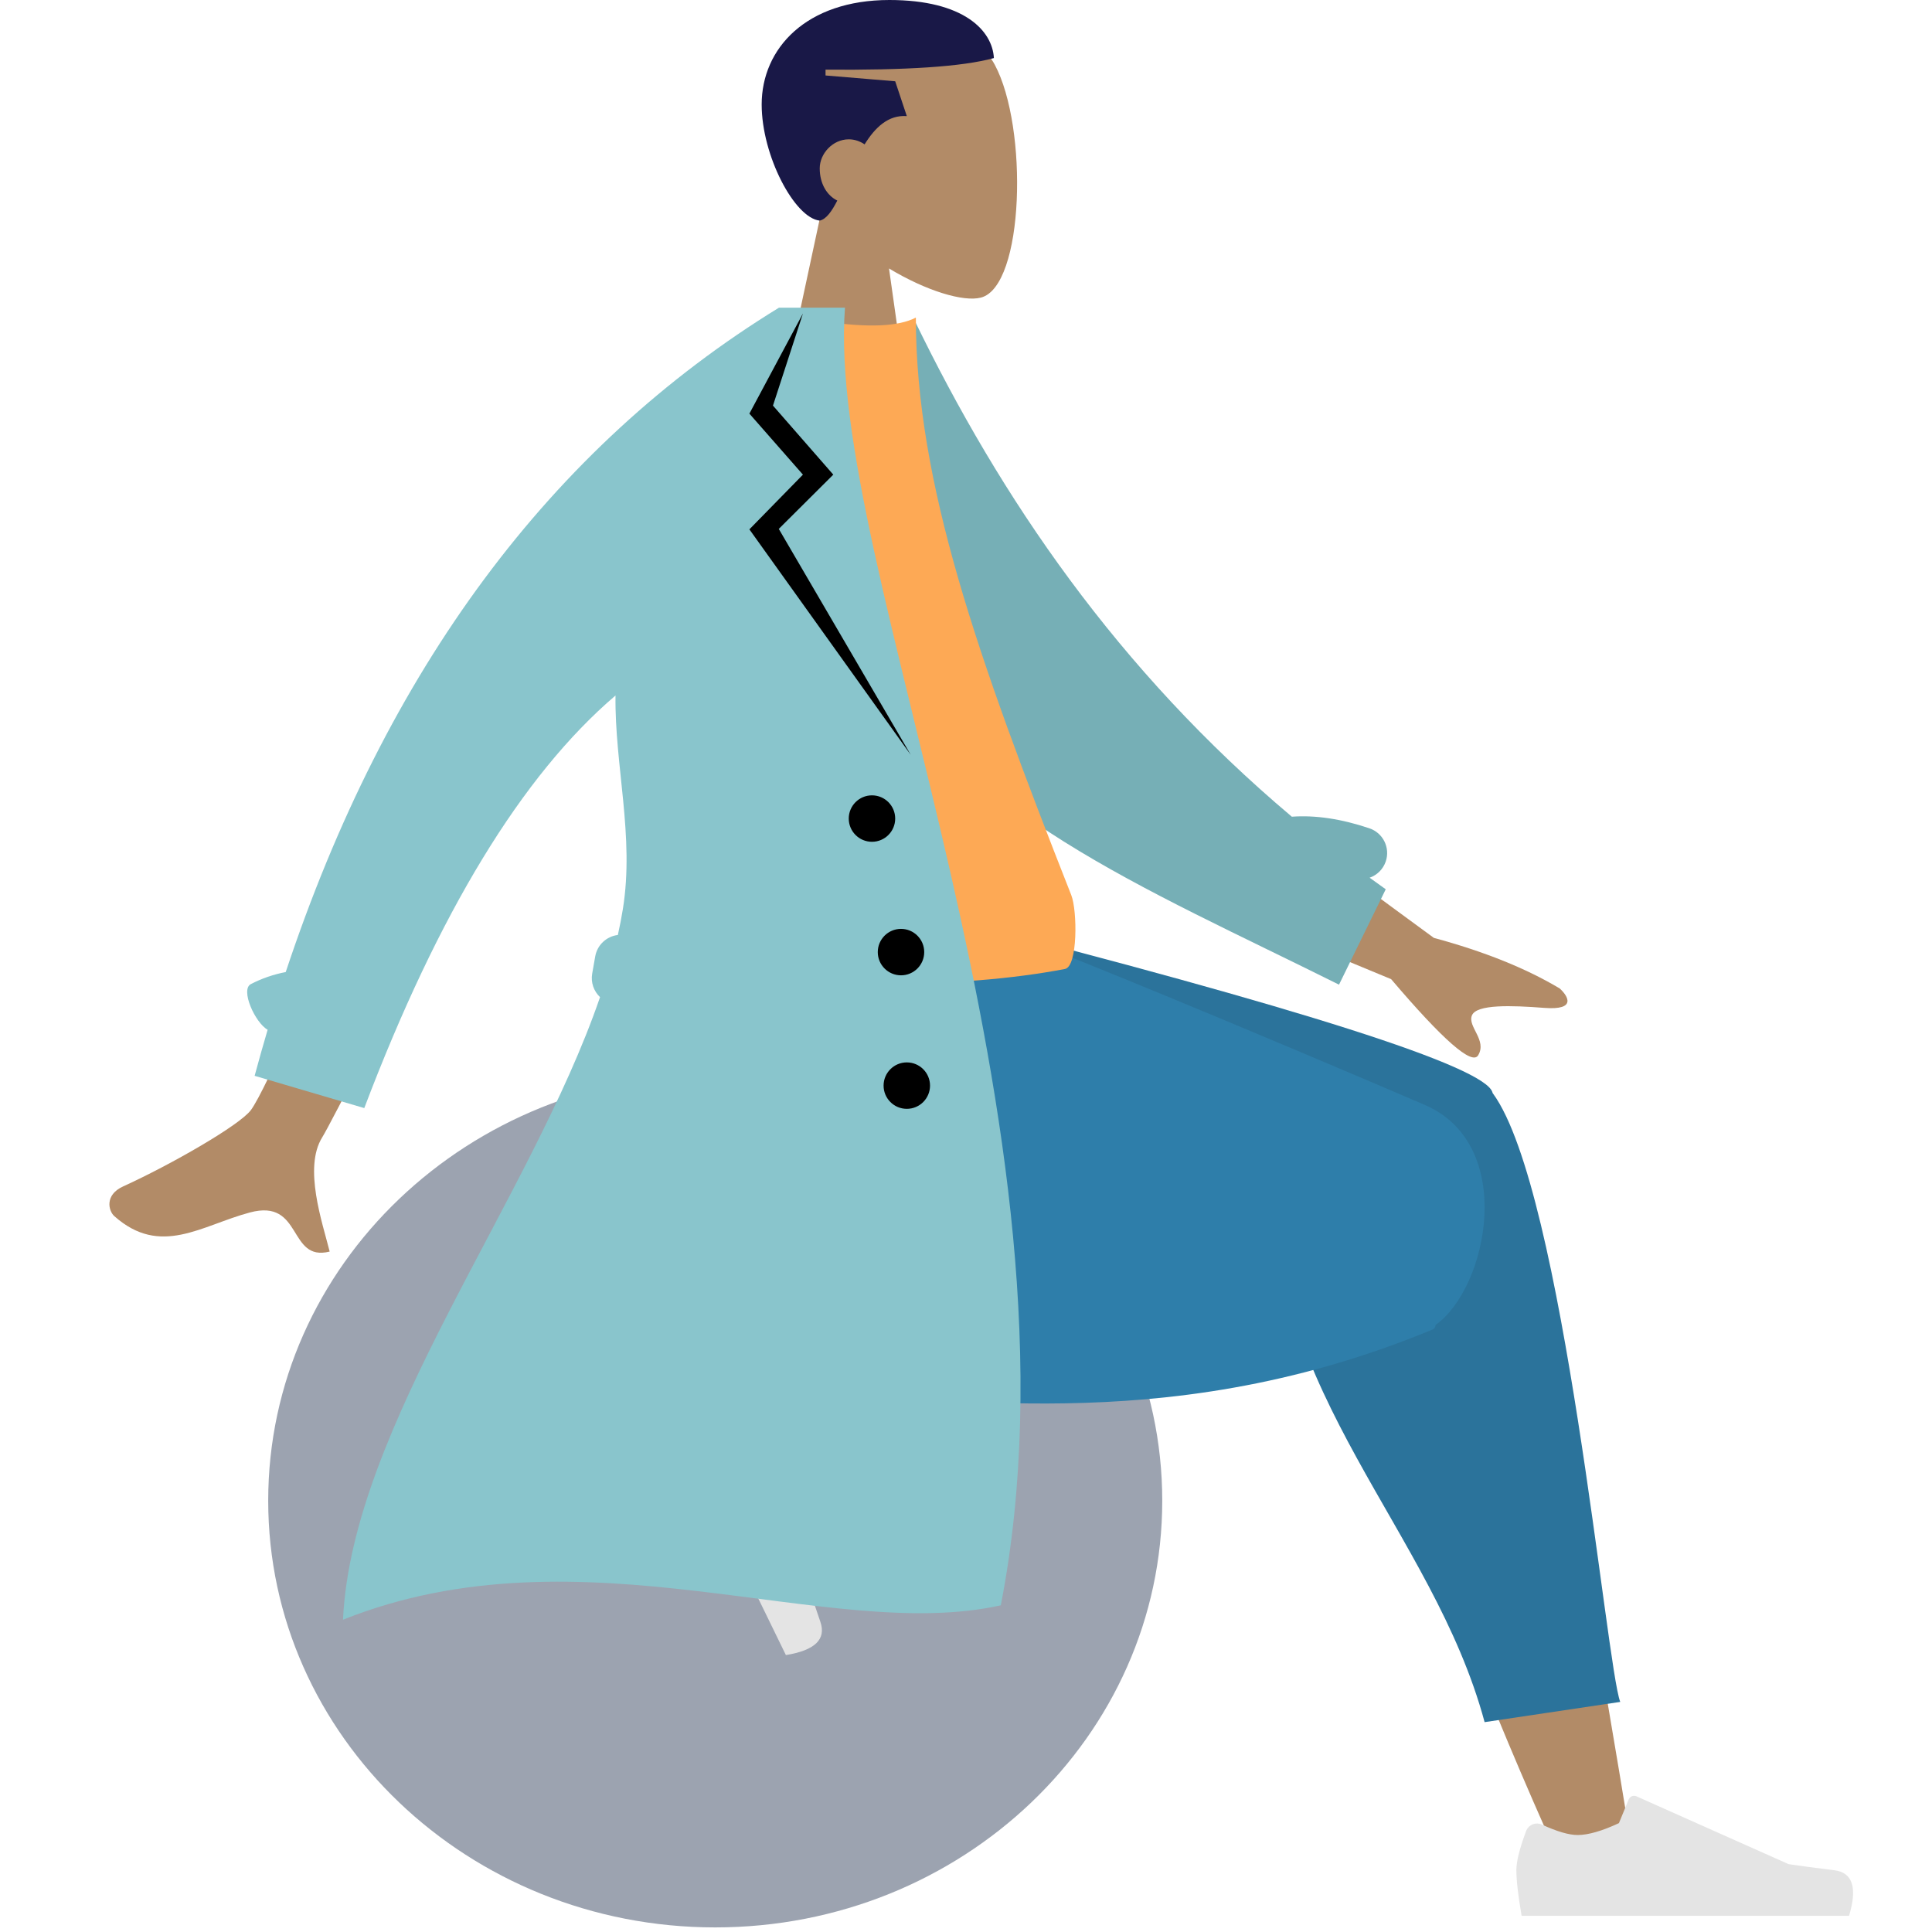  <svg
                       height="30"
                       width="30"
                        viewBox='0 0 371 404'
                        fill='none'
                        xmlns='http://www.w3.org/2000/svg'
                      
                    >
                        <path
                            fillRule='evenodd'
                            clipRule='evenodd'
                            d='M155.231 44.298C149.637 37.732 145.851 29.685 146.484 20.668C148.307 -5.311 184.471 0.404 191.506 13.516C198.541 26.628 197.705 59.889 188.613 62.232C184.987 63.167 177.263 60.877 169.402 56.139L174.337 91.048H145.201L155.231 44.298Z'
                            fill='#B28B67'
                        />
                        <path
                            fillRule='evenodd'
                            clipRule='evenodd'
                            d='M164.297 30.188C163.344 29.533 162.206 29.135 160.983 29.135C157.631 29.135 154.913 32.125 154.913 35.205C154.913 38.41 156.427 40.888 158.588 41.939C157.433 44.196 156.273 45.834 154.913 46.131C149.667 45.6 142.773 32.559 142.773 21.852C142.773 10.131 152.099 0 169.481 0C185.104 0 191.027 6.442 191.332 12.14C184.638 13.98 172.94 14.688 156.127 14.568V15.782L170.695 16.996L173.123 24.279C169.26 23.991 166.5 26.641 164.297 30.188Z'
                            fill='#191847'
                        />
                        <path
                            d='M133.061 403.04C184.686 403.04 226.537 363.092 226.537 313.813C226.537 264.534 184.686 224.586 133.061 224.586C81.436 224.586 39.585 264.534 39.585 313.813C39.585 363.092 81.436 403.04 133.061 403.04Z'
                            fill='#9ca3b085'
                        />
                        <path
                            fillRule='evenodd'
                            clipRule='evenodd'
                            d='M309.706 389.273C294.151 354.847 282.902 324.87 278.387 309.054C270.656 281.973 264.775 258.144 263.288 249.245C259.743 228.024 290.556 226.788 294.629 237.335C300.794 253.297 311.555 305.743 324.486 384.96L309.706 389.273ZM129.284 281.234C143.555 275.593 193.532 257.939 217.635 252.945C224.562 251.51 231.275 250.177 237.587 248.972C256.348 245.391 266.067 279.236 247.999 281.836C203 288.312 139.207 295 133.748 295.751C126.097 296.802 120.315 284.779 129.284 281.234Z'
                            fill='#B28B67'
                        />
                        
                        <path
                            fillRule='evenodd'
                            clipRule='evenodd'
                            d='M249.101 239.659L171.908 200.363V191.809H181.088C255.769 210.838 293.931 223.034 295.574 228.395C295.592 228.453 295.608 228.511 295.623 228.568C295.66 228.618 295.697 228.667 295.733 228.717C310.534 249.072 319.397 348.444 322.307 355.885L293.946 360.115C283.098 319.887 248.389 291.862 249.311 243.68C249.062 242.267 248.999 240.927 249.101 239.659Z'
                            fill='#2b739b'
                        />
                        <path
                            fillRule='evenodd'
                            clipRule='evenodd'
                            d='M178.322 262.997C171.259 261.583 164.754 260.321 159.189 259.345C123.239 253.039 112.756 233.795 118.954 191.809H185.191C196.011 194.917 252.242 218.498 281.416 231.04C300.726 239.341 294.639 269.266 283.704 277.053C283.645 277.531 283.448 277.855 283.097 278.001C224.275 302.38 177.741 289.588 162.196 293.676L155.006 270.994L178.322 262.997Z'
                            fill='#2e7eaa'
                        />
                        <path
                            fillRule='evenodd'
                            clipRule='evenodd'
                            d='M134.163 277.63C130.309 277.998 127.573 278.577 125.955 279.366C123.987 280.326 121.276 282.054 117.821 284.551C118.934 286.833 128.939 307.347 147.836 346.091C153.903 345.112 156.307 342.797 155.049 339.145C153.79 335.494 152.774 332.446 152.002 330.002L150.803 295.179C150.78 294.509 150.218 293.984 149.548 294.007C149.537 294.008 149.525 294.008 149.514 294.009L144.157 294.346C141.113 291.882 139.105 289.653 138.132 287.659C137.342 286.038 136.905 283.482 136.821 279.988L136.821 279.988C136.789 278.648 135.676 277.587 134.336 277.619C134.278 277.621 134.22 277.624 134.163 277.63Z'
                            fill='#E4E4E4'
                        />
                        <path
                            fillRule='evenodd'
                            clipRule='evenodd'
                            d='M302.626 382.89C301.268 386.516 300.589 389.228 300.589 391.028C300.589 393.218 300.954 396.412 301.683 400.612C304.223 400.612 327.046 400.612 370.153 400.612C371.933 394.73 370.905 391.554 367.072 391.085C363.238 390.616 360.054 390.192 357.518 389.814L325.694 375.627C325.081 375.354 324.364 375.629 324.091 376.241C324.086 376.252 324.082 376.262 324.077 376.273L322.032 381.235C318.483 382.891 315.599 383.719 313.38 383.719C311.577 383.719 309.088 382.991 305.912 381.535L305.912 381.535C304.693 380.976 303.251 381.511 302.693 382.73C302.669 382.783 302.646 382.836 302.626 382.89Z'
                            fill='#E4E4E4'
                        />
                        <path
                            fillRule='evenodd'
                            clipRule='evenodd'
                            d='M244.613 167.688L283.336 196.124C293.839 198.958 302.614 202.484 309.66 206.702C311.325 208.218 313.336 211.29 306.433 210.759C299.53 210.228 292.245 209.98 291.293 212.335C290.34 214.69 294.517 217.505 292.592 220.682C291.308 222.8 285.244 217.49 274.399 204.75L236.052 188.849L244.613 167.688ZM69.375 155.844L90.755 159.715C65.941 208.955 52.651 234.99 50.884 237.82C46.909 244.188 50.922 255.662 52.436 261.714C43.639 263.925 46.89 250.566 35.761 253.538C25.603 256.25 17.066 262.905 7.399 254.3C6.211 253.242 5.296 249.886 9.253 248.088C19.113 243.607 33.651 235.286 35.976 232.113C39.148 227.787 50.281 202.364 69.375 155.844Z'
                            fill='#B28B67'
                        />
                        <path
                            fillRule='evenodd'
                            clipRule='evenodd'
                            d='M253.634 170.779C258.616 170.421 264.036 171.246 269.846 173.204C272.705 174.167 274.242 177.266 273.279 180.125C272.719 181.786 271.439 183 269.904 183.538C271.016 184.349 272.138 185.156 273.27 185.958L263.5 205.901C222.392 185.404 183.754 169.951 166.147 136.112C160.238 124.755 162.238 86.177 161.674 72.143L174.657 66.818C192.756 104.229 217.249 140.12 253.634 170.779Z'
                            fill='#76afb6'
                        />
                        <path
                            fillRule='evenodd'
                            clipRule='evenodd'
                            d='M116.065 202.623C154.231 206.815 184.271 206.815 206.186 202.623C208.901 202.103 208.782 190.399 207.523 187.202C187.915 137.423 175.016 100.982 175.016 66.406C171.418 68.286 165.122 68.567 156.127 67.251C131.952 102.882 120.839 143.765 116.065 202.623Z'
                            fill='#fda955'
                        />
                        <path
                            fillRule='evenodd'
                            clipRule='evenodd'
                            d='M108.974 208.509C107.678 207.289 107.003 205.461 107.335 203.577L107.967 199.991C108.396 197.56 110.37 195.79 112.7 195.514C113.108 193.692 113.459 191.883 113.749 190.087C116.2 174.917 112.013 160.043 112.209 145.436C92.689 162.091 75.177 190.849 59.674 231.712L36.746 224.965C37.621 221.715 38.527 218.505 39.465 215.334C36.818 213.831 33.726 206.94 35.952 205.787C38.25 204.596 40.685 203.758 43.249 203.265C64.272 139.945 98.651 93.637 146.386 64.34H150.609L160.192 64.34C156.127 118.095 212.273 235.455 192.778 335.685C156.743 343.732 105.3 318.695 55.225 338.698C57.088 298.334 94.412 250.916 108.974 208.509V208.509Z'
                            fill='#89C5CC'
                        />
                        <path
                            fillRule='evenodd'
                            clipRule='evenodd'
                            d='M151.4 65.555L145.136 84.815L157.749 99.253L146.35 110.6L173.927 157.817L140.204 110.694L151.4 99.253L140.204 86.494L151.4 65.555Z'
                            fill='black'
                            fillOpacity='0.1'
                        />
                        <path
                            fillRule='evenodd'
                            clipRule='evenodd'
                            d='M165.838 176.026C163.156 176.026 160.982 173.852 160.982 171.17C160.982 168.489 163.156 166.314 165.838 166.314C168.52 166.314 170.694 168.489 170.694 171.17C170.694 173.852 168.52 176.026 165.838 176.026ZM171.908 203.948C169.226 203.948 167.052 201.774 167.052 199.092C167.052 196.41 169.226 194.236 171.908 194.236C174.59 194.236 176.764 196.41 176.764 199.092C176.764 201.774 174.59 203.948 171.908 203.948ZM173.122 231.869C170.44 231.869 168.266 229.695 168.266 227.013C168.266 224.331 170.44 222.157 173.122 222.157C175.804 222.157 177.978 224.331 177.978 227.013C177.978 229.695 175.804 231.869 173.122 231.869Z'
                            fill='black'
                            fillOpacity='0.4'
                        />
                    </svg>